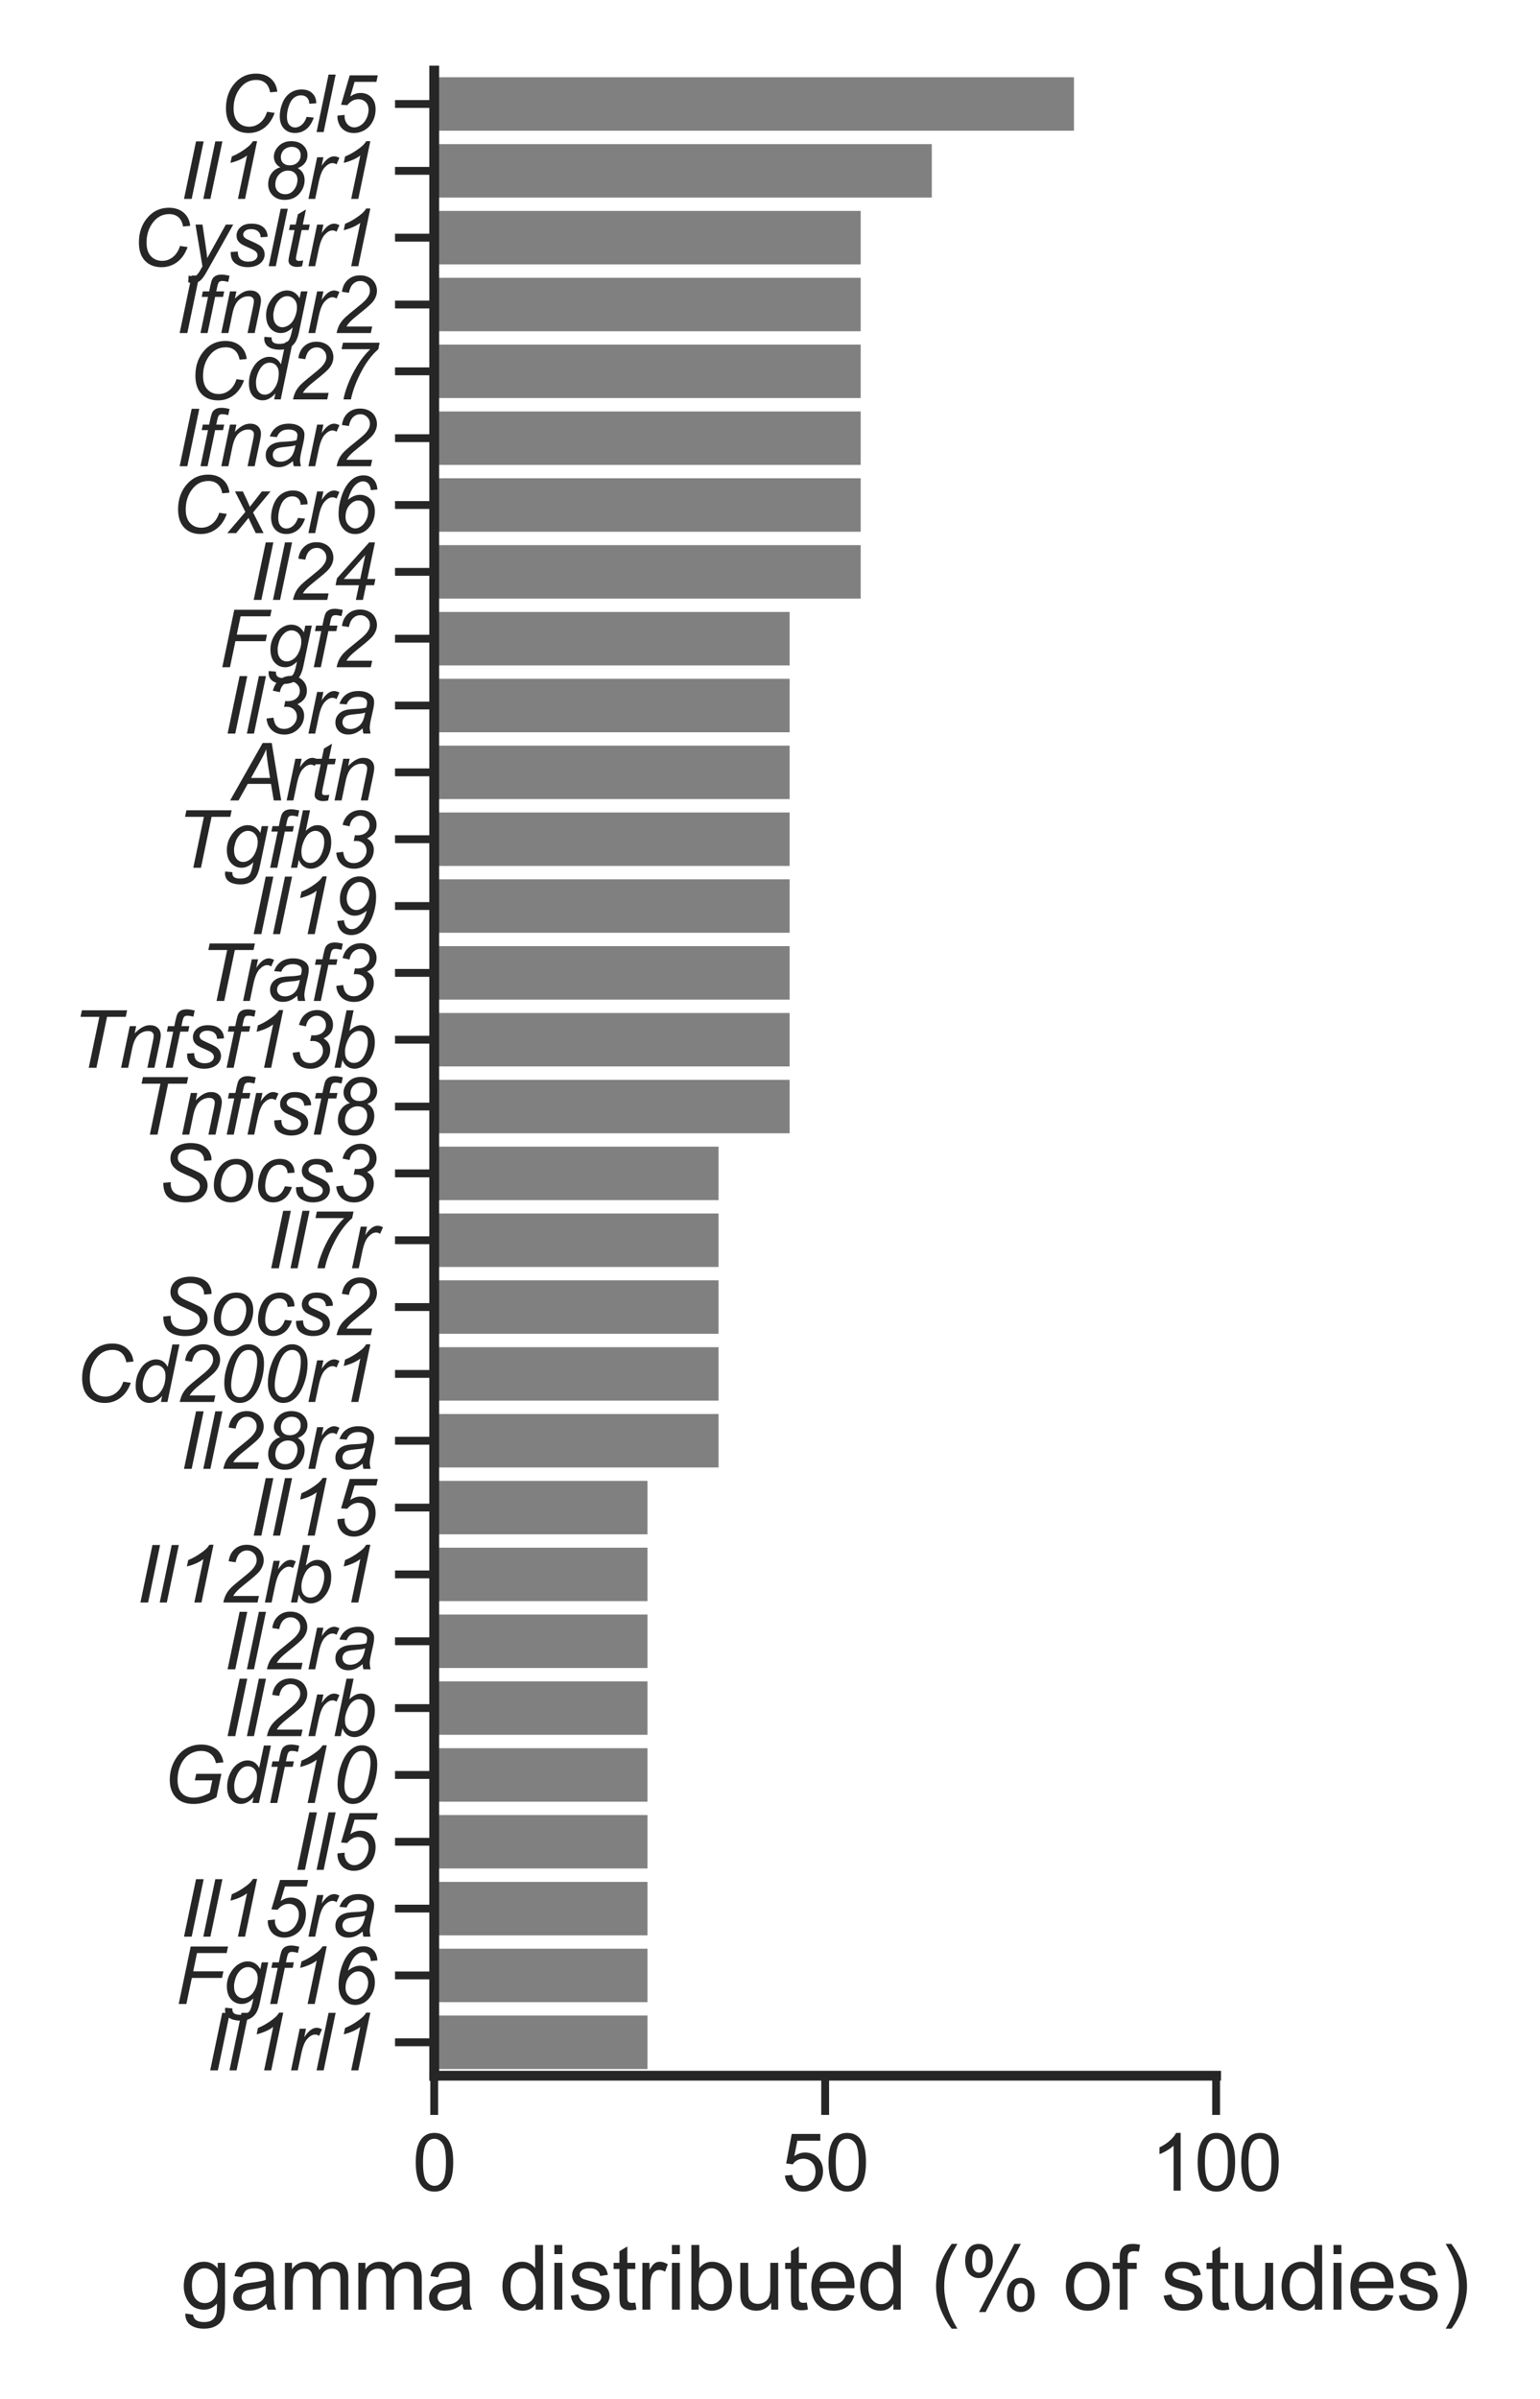 <?xml version="1.0" encoding="utf-8" standalone="no"?>
<!DOCTYPE svg PUBLIC "-//W3C//DTD SVG 1.1//EN"
  "http://www.w3.org/Graphics/SVG/1.1/DTD/svg11.dtd">
<svg xmlns:xlink="http://www.w3.org/1999/xlink" width="157.209pt" height="244.722pt" viewBox="0 0 157.209 244.722" xmlns="http://www.w3.org/2000/svg" version="1.1">
 <defs>
  <style type="text/css">*{stroke-linejoin: round; stroke-linecap: butt}</style>
 </defs>
 <g id="figure_1">
  <g id="patch_1">
   <path d="M 0 244.722 
L 157.209 244.722 
L 157.209 0 
L 0 0 
z
" style="fill: #ffffff"/>
  </g>
  <g id="axes_1">
   <g id="patch_2">
    <path d="M 44.326 211.76 
L 124.146 211.76 
L 124.146 7.2 
L 44.326 7.2 
z
" style="fill: #ffffff"/>
   </g>
   <g id="matplotlib.axis_1">
    <g id="xtick_1">
     <g id="line2d_1">
      <defs>
       <path id="m6f22120918" d="M 0 0 
L 0 4 
" style="stroke: #262626; stroke-width: 0.8"/>
      </defs>
      <g>
       <use xlink:href="#m6f22120918" x="44.326" y="211.76" style="fill: #262626; stroke: #262626; stroke-width: 0.8"/>
      </g>
     </g>
     <g id="text_1">
      <!-- 0 -->
      <g style="fill: #262626" transform="translate(42.102 223.486)scale(0.08 -0.08)">
       <defs>
        <path id="ArialMT-30" d="M 266 2259 
Q 266 3072 433 3567 
Q 600 4063 929 4331 
Q 1259 4600 1759 4600 
Q 2128 4600 2406 4451 
Q 2684 4303 2865 4023 
Q 3047 3744 3150 3342 
Q 3253 2941 3253 2259 
Q 3253 1453 3087 958 
Q 2922 463 2592 192 
Q 2263 -78 1759 -78 
Q 1097 -78 719 397 
Q 266 969 266 2259 
z
M 844 2259 
Q 844 1131 1108 757 
Q 1372 384 1759 384 
Q 2147 384 2411 759 
Q 2675 1134 2675 2259 
Q 2675 3391 2411 3762 
Q 2147 4134 1753 4134 
Q 1366 4134 1134 3806 
Q 844 3388 844 2259 
z
" transform="scale(0.016)"/>
       </defs>
       <use xlink:href="#ArialMT-30"/>
      </g>
     </g>
    </g>
    <g id="xtick_2">
     <g id="line2d_2">
      <g>
       <use xlink:href="#m6f22120918" x="84.236" y="211.76" style="fill: #262626; stroke: #262626; stroke-width: 0.8"/>
      </g>
     </g>
     <g id="text_2">
      <!-- 50 -->
      <g style="fill: #262626" transform="translate(79.787 223.486)scale(0.08 -0.08)">
       <defs>
        <path id="ArialMT-35" d="M 266 1200 
L 856 1250 
Q 922 819 1161 601 
Q 1400 384 1738 384 
Q 2144 384 2425 690 
Q 2706 997 2706 1503 
Q 2706 1984 2436 2262 
Q 2166 2541 1728 2541 
Q 1456 2541 1237 2417 
Q 1019 2294 894 2097 
L 366 2166 
L 809 4519 
L 3088 4519 
L 3088 3981 
L 1259 3981 
L 1013 2750 
Q 1425 3038 1878 3038 
Q 2478 3038 2890 2622 
Q 3303 2206 3303 1553 
Q 3303 931 2941 478 
Q 2500 -78 1738 -78 
Q 1113 -78 717 272 
Q 322 622 266 1200 
z
" transform="scale(0.016)"/>
       </defs>
       <use xlink:href="#ArialMT-35"/>
       <use xlink:href="#ArialMT-30" x="55.615"/>
      </g>
     </g>
    </g>
    <g id="xtick_3">
     <g id="line2d_3">
      <g>
       <use xlink:href="#m6f22120918" x="124.146" y="211.76" style="fill: #262626; stroke: #262626; stroke-width: 0.8"/>
      </g>
     </g>
     <g id="text_3">
      <!-- 100 -->
      <g style="fill: #262626" transform="translate(117.473 223.486)scale(0.08 -0.08)">
       <defs>
        <path id="ArialMT-31" d="M 2384 0 
L 1822 0 
L 1822 3584 
Q 1619 3391 1289 3197 
Q 959 3003 697 2906 
L 697 3450 
Q 1169 3672 1522 3987 
Q 1875 4303 2022 4600 
L 2384 4600 
L 2384 0 
z
" transform="scale(0.016)"/>
       </defs>
       <use xlink:href="#ArialMT-31"/>
       <use xlink:href="#ArialMT-30" x="55.615"/>
       <use xlink:href="#ArialMT-30" x="111.23"/>
      </g>
     </g>
    </g>
    <g id="text_4">
     <!-- gamma distributed (% of studies) -->
     <g style="fill: #262626" transform="translate(18.463 235.628)scale(0.09 -0.09)">
      <defs>
       <path id="ArialMT-67" d="M 319 -275 
L 866 -356 
Q 900 -609 1056 -725 
Q 1266 -881 1628 -881 
Q 2019 -881 2231 -725 
Q 2444 -569 2519 -288 
Q 2563 -116 2559 434 
Q 2191 0 1641 0 
Q 956 0 581 494 
Q 206 988 206 1678 
Q 206 2153 378 2554 
Q 550 2956 876 3175 
Q 1203 3394 1644 3394 
Q 2231 3394 2613 2919 
L 2613 3319 
L 3131 3319 
L 3131 450 
Q 3131 -325 2973 -648 
Q 2816 -972 2473 -1159 
Q 2131 -1347 1631 -1347 
Q 1038 -1347 672 -1080 
Q 306 -813 319 -275 
z
M 784 1719 
Q 784 1066 1043 766 
Q 1303 466 1694 466 
Q 2081 466 2343 764 
Q 2606 1063 2606 1700 
Q 2606 2309 2336 2618 
Q 2066 2928 1684 2928 
Q 1309 2928 1046 2623 
Q 784 2319 784 1719 
z
" transform="scale(0.016)"/>
       <path id="ArialMT-61" d="M 2588 409 
Q 2275 144 1986 34 
Q 1697 -75 1366 -75 
Q 819 -75 525 192 
Q 231 459 231 875 
Q 231 1119 342 1320 
Q 453 1522 633 1644 
Q 813 1766 1038 1828 
Q 1203 1872 1538 1913 
Q 2219 1994 2541 2106 
Q 2544 2222 2544 2253 
Q 2544 2597 2384 2738 
Q 2169 2928 1744 2928 
Q 1347 2928 1158 2789 
Q 969 2650 878 2297 
L 328 2372 
Q 403 2725 575 2942 
Q 747 3159 1072 3276 
Q 1397 3394 1825 3394 
Q 2250 3394 2515 3294 
Q 2781 3194 2906 3042 
Q 3031 2891 3081 2659 
Q 3109 2516 3109 2141 
L 3109 1391 
Q 3109 606 3145 398 
Q 3181 191 3288 0 
L 2700 0 
Q 2613 175 2588 409 
z
M 2541 1666 
Q 2234 1541 1622 1453 
Q 1275 1403 1131 1340 
Q 988 1278 909 1158 
Q 831 1038 831 891 
Q 831 666 1001 516 
Q 1172 366 1500 366 
Q 1825 366 2078 508 
Q 2331 650 2450 897 
Q 2541 1088 2541 1459 
L 2541 1666 
z
" transform="scale(0.016)"/>
       <path id="ArialMT-6d" d="M 422 0 
L 422 3319 
L 925 3319 
L 925 2853 
Q 1081 3097 1340 3245 
Q 1600 3394 1931 3394 
Q 2300 3394 2536 3241 
Q 2772 3088 2869 2813 
Q 3263 3394 3894 3394 
Q 4388 3394 4653 3120 
Q 4919 2847 4919 2278 
L 4919 0 
L 4359 0 
L 4359 2091 
Q 4359 2428 4304 2576 
Q 4250 2725 4106 2815 
Q 3963 2906 3769 2906 
Q 3419 2906 3187 2673 
Q 2956 2441 2956 1928 
L 2956 0 
L 2394 0 
L 2394 2156 
Q 2394 2531 2256 2718 
Q 2119 2906 1806 2906 
Q 1569 2906 1367 2781 
Q 1166 2656 1075 2415 
Q 984 2175 984 1722 
L 984 0 
L 422 0 
z
" transform="scale(0.016)"/>
       <path id="ArialMT-20" transform="scale(0.016)"/>
       <path id="ArialMT-64" d="M 2575 0 
L 2575 419 
Q 2259 -75 1647 -75 
Q 1250 -75 917 144 
Q 584 363 401 755 
Q 219 1147 219 1656 
Q 219 2153 384 2558 
Q 550 2963 881 3178 
Q 1213 3394 1622 3394 
Q 1922 3394 2156 3267 
Q 2391 3141 2538 2938 
L 2538 4581 
L 3097 4581 
L 3097 0 
L 2575 0 
z
M 797 1656 
Q 797 1019 1065 703 
Q 1334 388 1700 388 
Q 2069 388 2326 689 
Q 2584 991 2584 1609 
Q 2584 2291 2321 2609 
Q 2059 2928 1675 2928 
Q 1300 2928 1048 2622 
Q 797 2316 797 1656 
z
" transform="scale(0.016)"/>
       <path id="ArialMT-69" d="M 425 3934 
L 425 4581 
L 988 4581 
L 988 3934 
L 425 3934 
z
M 425 0 
L 425 3319 
L 988 3319 
L 988 0 
L 425 0 
z
" transform="scale(0.016)"/>
       <path id="ArialMT-73" d="M 197 991 
L 753 1078 
Q 800 744 1014 566 
Q 1228 388 1613 388 
Q 2000 388 2187 545 
Q 2375 703 2375 916 
Q 2375 1106 2209 1216 
Q 2094 1291 1634 1406 
Q 1016 1563 777 1677 
Q 538 1791 414 1992 
Q 291 2194 291 2438 
Q 291 2659 392 2848 
Q 494 3038 669 3163 
Q 800 3259 1026 3326 
Q 1253 3394 1513 3394 
Q 1903 3394 2198 3281 
Q 2494 3169 2634 2976 
Q 2775 2784 2828 2463 
L 2278 2388 
Q 2241 2644 2061 2787 
Q 1881 2931 1553 2931 
Q 1166 2931 1000 2803 
Q 834 2675 834 2503 
Q 834 2394 903 2306 
Q 972 2216 1119 2156 
Q 1203 2125 1616 2013 
Q 2213 1853 2448 1751 
Q 2684 1650 2818 1456 
Q 2953 1263 2953 975 
Q 2953 694 2789 445 
Q 2625 197 2315 61 
Q 2006 -75 1616 -75 
Q 969 -75 630 194 
Q 291 463 197 991 
z
" transform="scale(0.016)"/>
       <path id="ArialMT-74" d="M 1650 503 
L 1731 6 
Q 1494 -44 1306 -44 
Q 1000 -44 831 53 
Q 663 150 594 308 
Q 525 466 525 972 
L 525 2881 
L 113 2881 
L 113 3319 
L 525 3319 
L 525 4141 
L 1084 4478 
L 1084 3319 
L 1650 3319 
L 1650 2881 
L 1084 2881 
L 1084 941 
Q 1084 700 1114 631 
Q 1144 563 1211 522 
Q 1278 481 1403 481 
Q 1497 481 1650 503 
z
" transform="scale(0.016)"/>
       <path id="ArialMT-72" d="M 416 0 
L 416 3319 
L 922 3319 
L 922 2816 
Q 1116 3169 1280 3281 
Q 1444 3394 1641 3394 
Q 1925 3394 2219 3213 
L 2025 2691 
Q 1819 2813 1613 2813 
Q 1428 2813 1281 2702 
Q 1134 2591 1072 2394 
Q 978 2094 978 1738 
L 978 0 
L 416 0 
z
" transform="scale(0.016)"/>
       <path id="ArialMT-62" d="M 941 0 
L 419 0 
L 419 4581 
L 981 4581 
L 981 2947 
Q 1338 3394 1891 3394 
Q 2197 3394 2470 3270 
Q 2744 3147 2920 2923 
Q 3097 2700 3197 2384 
Q 3297 2069 3297 1709 
Q 3297 856 2875 390 
Q 2453 -75 1863 -75 
Q 1275 -75 941 416 
L 941 0 
z
M 934 1684 
Q 934 1088 1097 822 
Q 1363 388 1816 388 
Q 2184 388 2453 708 
Q 2722 1028 2722 1663 
Q 2722 2313 2464 2622 
Q 2206 2931 1841 2931 
Q 1472 2931 1203 2611 
Q 934 2291 934 1684 
z
" transform="scale(0.016)"/>
       <path id="ArialMT-75" d="M 2597 0 
L 2597 488 
Q 2209 -75 1544 -75 
Q 1250 -75 995 37 
Q 741 150 617 320 
Q 494 491 444 738 
Q 409 903 409 1263 
L 409 3319 
L 972 3319 
L 972 1478 
Q 972 1038 1006 884 
Q 1059 663 1231 536 
Q 1403 409 1656 409 
Q 1909 409 2131 539 
Q 2353 669 2445 892 
Q 2538 1116 2538 1541 
L 2538 3319 
L 3100 3319 
L 3100 0 
L 2597 0 
z
" transform="scale(0.016)"/>
       <path id="ArialMT-65" d="M 2694 1069 
L 3275 997 
Q 3138 488 2766 206 
Q 2394 -75 1816 -75 
Q 1088 -75 661 373 
Q 234 822 234 1631 
Q 234 2469 665 2931 
Q 1097 3394 1784 3394 
Q 2450 3394 2872 2941 
Q 3294 2488 3294 1666 
Q 3294 1616 3291 1516 
L 816 1516 
Q 847 969 1125 678 
Q 1403 388 1819 388 
Q 2128 388 2347 550 
Q 2566 713 2694 1069 
z
M 847 1978 
L 2700 1978 
Q 2663 2397 2488 2606 
Q 2219 2931 1791 2931 
Q 1403 2931 1139 2672 
Q 875 2413 847 1978 
z
" transform="scale(0.016)"/>
       <path id="ArialMT-28" d="M 1497 -1347 
Q 1031 -759 709 28 
Q 388 816 388 1659 
Q 388 2403 628 3084 
Q 909 3875 1497 4659 
L 1900 4659 
Q 1522 4009 1400 3731 
Q 1209 3300 1100 2831 
Q 966 2247 966 1656 
Q 966 153 1900 -1347 
L 1497 -1347 
z
" transform="scale(0.016)"/>
       <path id="ArialMT-25" d="M 372 3481 
Q 372 3972 619 4315 
Q 866 4659 1334 4659 
Q 1766 4659 2048 4351 
Q 2331 4044 2331 3447 
Q 2331 2866 2045 2552 
Q 1759 2238 1341 2238 
Q 925 2238 648 2547 
Q 372 2856 372 3481 
z
M 1350 4272 
Q 1141 4272 1002 4090 
Q 863 3909 863 3425 
Q 863 2984 1003 2804 
Q 1144 2625 1350 2625 
Q 1563 2625 1702 2806 
Q 1841 2988 1841 3469 
Q 1841 3913 1700 4092 
Q 1559 4272 1350 4272 
z
M 1353 -169 
L 3859 4659 
L 4316 4659 
L 1819 -169 
L 1353 -169 
z
M 3334 1075 
Q 3334 1569 3581 1911 
Q 3828 2253 4300 2253 
Q 4731 2253 5014 1945 
Q 5297 1638 5297 1041 
Q 5297 459 5011 145 
Q 4725 -169 4303 -169 
Q 3888 -169 3611 142 
Q 3334 453 3334 1075 
z
M 4316 1866 
Q 4103 1866 3964 1684 
Q 3825 1503 3825 1019 
Q 3825 581 3965 400 
Q 4106 219 4313 219 
Q 4528 219 4667 400 
Q 4806 581 4806 1063 
Q 4806 1506 4665 1686 
Q 4525 1866 4316 1866 
z
" transform="scale(0.016)"/>
       <path id="ArialMT-6f" d="M 213 1659 
Q 213 2581 725 3025 
Q 1153 3394 1769 3394 
Q 2453 3394 2887 2945 
Q 3322 2497 3322 1706 
Q 3322 1066 3130 698 
Q 2938 331 2570 128 
Q 2203 -75 1769 -75 
Q 1072 -75 642 372 
Q 213 819 213 1659 
z
M 791 1659 
Q 791 1022 1069 705 
Q 1347 388 1769 388 
Q 2188 388 2466 706 
Q 2744 1025 2744 1678 
Q 2744 2294 2464 2611 
Q 2184 2928 1769 2928 
Q 1347 2928 1069 2612 
Q 791 2297 791 1659 
z
" transform="scale(0.016)"/>
       <path id="ArialMT-66" d="M 556 0 
L 556 2881 
L 59 2881 
L 59 3319 
L 556 3319 
L 556 3672 
Q 556 4006 616 4169 
Q 697 4388 901 4523 
Q 1106 4659 1475 4659 
Q 1713 4659 2000 4603 
L 1916 4113 
Q 1741 4144 1584 4144 
Q 1328 4144 1222 4034 
Q 1116 3925 1116 3625 
L 1116 3319 
L 1763 3319 
L 1763 2881 
L 1116 2881 
L 1116 0 
L 556 0 
z
" transform="scale(0.016)"/>
       <path id="ArialMT-29" d="M 791 -1347 
L 388 -1347 
Q 1322 153 1322 1656 
Q 1322 2244 1188 2822 
Q 1081 3291 891 3722 
Q 769 4003 388 4659 
L 791 4659 
Q 1378 3875 1659 3084 
Q 1900 2403 1900 1659 
Q 1900 816 1576 28 
Q 1253 -759 791 -1347 
z
" transform="scale(0.016)"/>
      </defs>
      <use xlink:href="#ArialMT-67"/>
      <use xlink:href="#ArialMT-61" x="55.615"/>
      <use xlink:href="#ArialMT-6d" x="111.23"/>
      <use xlink:href="#ArialMT-6d" x="194.531"/>
      <use xlink:href="#ArialMT-61" x="277.832"/>
      <use xlink:href="#ArialMT-20" x="333.447"/>
      <use xlink:href="#ArialMT-64" x="361.23"/>
      <use xlink:href="#ArialMT-69" x="416.846"/>
      <use xlink:href="#ArialMT-73" x="439.062"/>
      <use xlink:href="#ArialMT-74" x="489.062"/>
      <use xlink:href="#ArialMT-72" x="516.846"/>
      <use xlink:href="#ArialMT-69" x="550.146"/>
      <use xlink:href="#ArialMT-62" x="572.363"/>
      <use xlink:href="#ArialMT-75" x="627.979"/>
      <use xlink:href="#ArialMT-74" x="683.594"/>
      <use xlink:href="#ArialMT-65" x="711.377"/>
      <use xlink:href="#ArialMT-64" x="766.992"/>
      <use xlink:href="#ArialMT-20" x="822.607"/>
      <use xlink:href="#ArialMT-28" x="850.391"/>
      <use xlink:href="#ArialMT-25" x="883.691"/>
      <use xlink:href="#ArialMT-20" x="972.607"/>
      <use xlink:href="#ArialMT-6f" x="1000.391"/>
      <use xlink:href="#ArialMT-66" x="1056.006"/>
      <use xlink:href="#ArialMT-20" x="1083.789"/>
      <use xlink:href="#ArialMT-73" x="1111.572"/>
      <use xlink:href="#ArialMT-74" x="1161.572"/>
      <use xlink:href="#ArialMT-75" x="1189.355"/>
      <use xlink:href="#ArialMT-64" x="1244.971"/>
      <use xlink:href="#ArialMT-69" x="1300.586"/>
      <use xlink:href="#ArialMT-65" x="1322.803"/>
      <use xlink:href="#ArialMT-73" x="1378.418"/>
      <use xlink:href="#ArialMT-29" x="1428.418"/>
     </g>
    </g>
   </g>
   <g id="matplotlib.axis_2">
    <g id="ytick_1">
     <g id="line2d_4">
      <defs>
       <path id="m986a5e93ed" d="M 0 0 
L -4 0 
" style="stroke: #262626; stroke-width: 0.8"/>
      </defs>
      <g>
       <use xlink:href="#m986a5e93ed" x="44.326" y="10.609" style="fill: #262626; stroke: #262626; stroke-width: 0.8"/>
      </g>
     </g>
     <g id="text_5">
      <!-- Ccl5 -->
      <g style="fill: #262626" transform="translate(22.323 13.472)scale(0.08 -0.08)">
       <defs>
        <path id="Arial-ItalicMT-43" d="M 3859 1613 
L 4466 1528 
Q 4178 734 3628 328 
Q 3078 -78 2394 -78 
Q 1559 -78 1070 431 
Q 581 941 581 1891 
Q 581 3128 1325 3938 
Q 1988 4659 2972 4659 
Q 3700 4659 4151 4268 
Q 4603 3878 4675 3219 
L 4103 3166 
Q 4013 3663 3730 3908 
Q 3447 4153 3000 4153 
Q 2159 4153 1641 3406 
Q 1191 2763 1191 1878 
Q 1191 1172 1537 800 
Q 1884 428 2441 428 
Q 2916 428 3300 737 
Q 3684 1047 3859 1613 
z
" transform="scale(0.016)"/>
        <path id="Arial-ItalicMT-63" d="M 2503 1209 
L 3069 1150 
Q 2856 528 2464 226 
Q 2072 -75 1572 -75 
Q 1031 -75 695 275 
Q 359 625 359 1253 
Q 359 1797 575 2322 
Q 791 2847 1192 3120 
Q 1594 3394 2109 3394 
Q 2644 3394 2956 3092 
Q 3269 2791 3269 2294 
L 2713 2256 
Q 2709 2572 2529 2750 
Q 2350 2928 2056 2928 
Q 1716 2928 1466 2712 
Q 1216 2497 1073 2058 
Q 931 1619 931 1213 
Q 931 788 1118 575 
Q 1306 363 1581 363 
Q 1856 363 2107 572 
Q 2359 781 2503 1209 
z
" transform="scale(0.016)"/>
        <path id="Arial-ItalicMT-6c" d="M 169 0 
L 1125 4581 
L 1691 4581 
L 734 0 
L 169 0 
z
" transform="scale(0.016)"/>
        <path id="Arial-ItalicMT-35" d="M 447 1309 
L 1022 1366 
Q 1016 1244 1016 1219 
Q 1016 1013 1120 803 
Q 1225 594 1404 483 
Q 1584 372 1784 372 
Q 2047 372 2319 553 
Q 2591 734 2759 1081 
Q 2928 1428 2928 1769 
Q 2928 2153 2701 2384 
Q 2475 2616 2106 2616 
Q 1859 2616 1639 2497 
Q 1419 2378 1228 2141 
L 734 2175 
L 1425 4519 
L 3663 4519 
L 3553 4000 
L 1813 4000 
L 1469 2834 
Q 1663 2975 1867 3045 
Q 2072 3116 2288 3116 
Q 2813 3116 3150 2769 
Q 3488 2422 3488 1819 
Q 3488 1291 3256 845 
Q 3025 400 2620 161 
Q 2216 -78 1747 -78 
Q 1353 -78 1050 100 
Q 747 278 595 590 
Q 444 903 444 1216 
Q 444 1247 447 1309 
z
" transform="scale(0.016)"/>
       </defs>
       <use xlink:href="#Arial-ItalicMT-43"/>
       <use xlink:href="#Arial-ItalicMT-63" x="72.217"/>
       <use xlink:href="#Arial-ItalicMT-6c" x="122.217"/>
       <use xlink:href="#Arial-ItalicMT-35" x="144.434"/>
      </g>
     </g>
    </g>
    <g id="ytick_2">
     <g id="line2d_5">
      <g>
       <use xlink:href="#m986a5e93ed" x="44.326" y="17.428" style="fill: #262626; stroke: #262626; stroke-width: 0.8"/>
      </g>
     </g>
     <g id="text_6">
      <!-- Il18r1 -->
      <g style="fill: #262626" transform="translate(18.316 20.291)scale(0.08 -0.08)">
       <defs>
        <path id="Arial-ItalicMT-49" d="M 366 0 
L 1325 4581 
L 1934 4581 
L 978 0 
L 366 0 
z
" transform="scale(0.016)"/>
        <path id="Arial-ItalicMT-31" d="M 1541 0 
L 2266 3459 
Q 1797 3091 947 2869 
L 1053 3381 
Q 1475 3550 1886 3822 
Q 2297 4094 2503 4297 
Q 2628 4422 2741 4600 
L 3069 4600 
L 2109 0 
L 1541 0 
z
" transform="scale(0.016)"/>
        <path id="Arial-ItalicMT-38" d="M 1444 2519 
Q 1188 2659 1059 2879 
Q 931 3100 931 3353 
Q 931 3769 1231 4122 
Q 1631 4600 2316 4600 
Q 2919 4600 3266 4276 
Q 3613 3953 3613 3484 
Q 3613 3150 3425 2881 
Q 3238 2613 2838 2453 
Q 3113 2281 3231 2088 
Q 3384 1834 3384 1497 
Q 3384 881 2948 400 
Q 2513 -81 1788 -81 
Q 1209 -81 843 275 
Q 478 631 478 1166 
Q 478 1669 737 2030 
Q 997 2391 1444 2519 
z
M 1488 3328 
Q 1488 3034 1677 2854 
Q 1866 2675 2197 2675 
Q 2584 2675 2826 2911 
Q 3069 3147 3069 3491 
Q 3069 3781 2880 3964 
Q 2691 4147 2359 4147 
Q 2109 4147 1900 4031 
Q 1691 3916 1589 3717 
Q 1488 3519 1488 3328 
z
M 1047 1119 
Q 1047 928 1139 753 
Q 1231 578 1418 475 
Q 1606 372 1847 372 
Q 2306 372 2591 803 
Q 2816 1141 2816 1531 
Q 2816 1850 2608 2053 
Q 2400 2256 2063 2256 
Q 1638 2256 1342 1940 
Q 1047 1625 1047 1119 
z
" transform="scale(0.016)"/>
        <path id="Arial-ItalicMT-72" d="M 213 0 
L 906 3319 
L 1406 3319 
L 1266 2641 
Q 1522 3025 1767 3209 
Q 2013 3394 2269 3394 
Q 2438 3394 2684 3272 
L 2453 2747 
Q 2306 2853 2131 2853 
Q 1834 2853 1521 2522 
Q 1209 2191 1031 1331 
L 750 0 
L 213 0 
z
" transform="scale(0.016)"/>
       </defs>
       <use xlink:href="#Arial-ItalicMT-49"/>
       <use xlink:href="#Arial-ItalicMT-6c" x="27.783"/>
       <use xlink:href="#Arial-ItalicMT-31" x="50"/>
       <use xlink:href="#Arial-ItalicMT-38" x="105.615"/>
       <use xlink:href="#Arial-ItalicMT-72" x="161.23"/>
       <use xlink:href="#Arial-ItalicMT-31" x="194.531"/>
      </g>
     </g>
    </g>
    <g id="ytick_3">
     <g id="line2d_6">
      <g>
       <use xlink:href="#m986a5e93ed" x="44.326" y="24.247" style="fill: #262626; stroke: #262626; stroke-width: 0.8"/>
      </g>
     </g>
     <g id="text_7">
      <!-- Cysltr1 -->
      <g style="fill: #262626" transform="translate(13.436 27.159)scale(0.08 -0.08)">
       <defs>
        <path id="Arial-ItalicMT-79" d="M 0 -1281 
L 34 -750 
Q 209 -800 375 -800 
Q 547 -800 653 -722 
Q 791 -619 953 -334 
L 1134 -9 
L 581 3319 
L 1138 3319 
L 1388 1641 
Q 1463 1144 1516 647 
L 3000 3319 
L 3591 3319 
L 1475 -441 
Q 1169 -991 931 -1169 
Q 694 -1347 384 -1347 
Q 188 -1347 0 -1281 
z
" transform="scale(0.016)"/>
        <path id="Arial-ItalicMT-73" d="M 266 1134 
L 831 1169 
Q 831 925 906 753 
Q 981 581 1182 472 
Q 1384 363 1653 363 
Q 2028 363 2215 513 
Q 2403 663 2403 866 
Q 2403 1013 2291 1144 
Q 2175 1275 1726 1467 
Q 1278 1659 1153 1738 
Q 944 1866 837 2039 
Q 731 2213 731 2438 
Q 731 2831 1043 3112 
Q 1356 3394 1919 3394 
Q 2544 3394 2870 3105 
Q 3197 2816 3209 2344 
L 2656 2306 
Q 2644 2606 2444 2781 
Q 2244 2956 1878 2956 
Q 1584 2956 1421 2822 
Q 1259 2688 1259 2531 
Q 1259 2375 1400 2256 
Q 1494 2175 1884 2006 
Q 2534 1725 2703 1563 
Q 2972 1303 2972 931 
Q 2972 684 2820 446 
Q 2669 209 2358 67 
Q 2047 -75 1625 -75 
Q 1050 -75 647 209 
Q 244 494 266 1134 
z
" transform="scale(0.016)"/>
        <path id="Arial-ItalicMT-74" d="M 1534 459 
L 1441 -3 
Q 1238 -56 1047 -56 
Q 709 -56 509 109 
Q 359 234 359 450 
Q 359 559 441 953 
L 844 2881 
L 397 2881 
L 488 3319 
L 934 3319 
L 1106 4134 
L 1753 4525 
L 1500 3319 
L 2056 3319 
L 1963 2881 
L 1409 2881 
L 1025 1047 
Q 953 697 953 628 
Q 953 528 1011 475 
Q 1069 422 1200 422 
Q 1388 422 1534 459 
z
" transform="scale(0.016)"/>
       </defs>
       <use xlink:href="#Arial-ItalicMT-43"/>
       <use xlink:href="#Arial-ItalicMT-79" x="72.217"/>
       <use xlink:href="#Arial-ItalicMT-73" x="122.217"/>
       <use xlink:href="#Arial-ItalicMT-6c" x="172.217"/>
       <use xlink:href="#Arial-ItalicMT-74" x="194.434"/>
       <use xlink:href="#Arial-ItalicMT-72" x="222.217"/>
       <use xlink:href="#Arial-ItalicMT-31" x="255.518"/>
      </g>
     </g>
    </g>
    <g id="ytick_4">
     <g id="line2d_7">
      <g>
       <use xlink:href="#m986a5e93ed" x="44.326" y="31.065" style="fill: #262626; stroke: #262626; stroke-width: 0.8"/>
      </g>
     </g>
     <g id="text_8">
      <!-- Ifngr2 -->
      <g style="fill: #262626" transform="translate(17.871 33.977)scale(0.08 -0.08)">
       <defs>
        <path id="Arial-ItalicMT-66" d="M 291 0 
L 894 2881 
L 388 2881 
L 478 3319 
L 984 3319 
L 1081 3791 
Q 1156 4144 1236 4300 
Q 1316 4456 1495 4557 
Q 1675 4659 1984 4659 
Q 2200 4659 2609 4569 
L 2506 4075 
Q 2219 4150 2025 4150 
Q 1859 4150 1773 4067 
Q 1688 3984 1625 3675 
L 1550 3319 
L 2181 3319 
L 2091 2881 
L 1459 2881 
L 856 0 
L 291 0 
z
" transform="scale(0.016)"/>
        <path id="Arial-ItalicMT-6e" d="M 213 0 
L 906 3319 
L 1419 3319 
L 1297 2741 
Q 1631 3081 1922 3237 
Q 2213 3394 2516 3394 
Q 2919 3394 3148 3175 
Q 3378 2956 3378 2591 
Q 3378 2406 3297 2009 
L 2875 0 
L 2309 0 
L 2750 2103 
Q 2816 2409 2816 2556 
Q 2816 2722 2702 2825 
Q 2588 2928 2372 2928 
Q 1938 2928 1598 2615 
Q 1259 2303 1100 1544 
L 778 0 
L 213 0 
z
" transform="scale(0.016)"/>
        <path id="Arial-ItalicMT-67" d="M 181 -300 
L 753 -353 
Q 747 -547 800 -644 
Q 853 -741 969 -794 
Q 1122 -863 1366 -863 
Q 1878 -863 2103 -597 
Q 2250 -419 2375 178 
L 2431 447 
Q 1991 0 1494 0 
Q 991 0 652 370 
Q 313 741 313 1419 
Q 313 1978 580 2447 
Q 847 2916 1215 3155 
Q 1584 3394 1975 3394 
Q 2628 3394 2981 2775 
L 3094 3319 
L 3613 3319 
L 2944 116 
Q 2834 -413 2656 -708 
Q 2478 -1003 2161 -1165 
Q 1844 -1328 1428 -1328 
Q 1028 -1328 739 -1225 
Q 450 -1122 308 -923 
Q 166 -725 166 -469 
Q 166 -391 181 -300 
z
M 888 1469 
Q 888 1128 953 956 
Q 1047 716 1220 589 
Q 1394 463 1606 463 
Q 1884 463 2159 658 
Q 2434 853 2604 1262 
Q 2775 1672 2775 2044 
Q 2775 2453 2548 2695 
Q 2322 2938 1988 2938 
Q 1781 2938 1587 2827 
Q 1394 2716 1226 2489 
Q 1059 2263 973 1947 
Q 888 1631 888 1469 
z
" transform="scale(0.016)"/>
        <path id="Arial-ItalicMT-32" d="M 375 0 
Q 463 409 617 686 
Q 772 963 1028 1211 
Q 1284 1459 2016 2044 
Q 2459 2397 2622 2566 
Q 2856 2809 2963 3044 
Q 3034 3203 3034 3391 
Q 3034 3706 2811 3926 
Q 2588 4147 2263 4147 
Q 1941 4147 1700 3923 
Q 1459 3700 1356 3206 
L 803 3288 
Q 884 3897 1276 4248 
Q 1669 4600 2253 4600 
Q 2644 4600 2961 4437 
Q 3278 4275 3437 3981 
Q 3597 3688 3597 3375 
Q 3597 2919 3272 2497 
Q 3072 2234 2097 1463 
Q 1678 1131 1473 918 
Q 1269 706 1166 519 
L 3216 519 
L 3106 0 
L 375 0 
z
" transform="scale(0.016)"/>
       </defs>
       <use xlink:href="#Arial-ItalicMT-49"/>
       <use xlink:href="#Arial-ItalicMT-66" x="27.783"/>
       <use xlink:href="#Arial-ItalicMT-6e" x="55.566"/>
       <use xlink:href="#Arial-ItalicMT-67" x="111.182"/>
       <use xlink:href="#Arial-ItalicMT-72" x="166.797"/>
       <use xlink:href="#Arial-ItalicMT-32" x="200.098"/>
      </g>
     </g>
    </g>
    <g id="ytick_5">
     <g id="line2d_8">
      <g>
       <use xlink:href="#m986a5e93ed" x="44.326" y="37.884" style="fill: #262626; stroke: #262626; stroke-width: 0.8"/>
      </g>
     </g>
     <g id="text_9">
      <!-- Cd27 -->
      <g style="fill: #262626" transform="translate(19.203 40.747)scale(0.08 -0.08)">
       <defs>
        <path id="Arial-ItalicMT-64" d="M 2450 481 
Q 1966 -75 1438 -75 
Q 966 -75 652 273 
Q 338 622 338 1284 
Q 338 1891 586 2392 
Q 834 2894 1207 3144 
Q 1581 3394 1956 3394 
Q 2575 3394 2891 2797 
L 3266 4581 
L 3828 4581 
L 2872 0 
L 2350 0 
L 2450 481 
z
M 900 1391 
Q 900 1044 969 844 
Q 1038 644 1203 511 
Q 1369 378 1600 378 
Q 1984 378 2297 778 
Q 2716 1309 2716 2091 
Q 2716 2484 2509 2706 
Q 2303 2928 1991 2928 
Q 1788 2928 1620 2837 
Q 1453 2747 1289 2530 
Q 1125 2313 1012 1978 
Q 900 1644 900 1391 
z
" transform="scale(0.016)"/>
        <path id="Arial-ItalicMT-37" d="M 928 0 
Q 1003 463 1247 1113 
Q 1538 1897 2009 2670 
Q 2481 3444 3059 4000 
L 775 4000 
L 884 4519 
L 3809 4519 
L 3703 4000 
Q 2959 3347 2403 2316 
Q 1756 1125 1519 0 
L 928 0 
z
" transform="scale(0.016)"/>
       </defs>
       <use xlink:href="#Arial-ItalicMT-43"/>
       <use xlink:href="#Arial-ItalicMT-64" x="72.217"/>
       <use xlink:href="#Arial-ItalicMT-32" x="127.832"/>
       <use xlink:href="#Arial-ItalicMT-37" x="183.447"/>
      </g>
     </g>
    </g>
    <g id="ytick_6">
     <g id="line2d_9">
      <g>
       <use xlink:href="#m986a5e93ed" x="44.326" y="44.703" style="fill: #262626; stroke: #262626; stroke-width: 0.8"/>
      </g>
     </g>
     <g id="text_10">
      <!-- Ifnar2 -->
      <g style="fill: #262626" transform="translate(17.871 47.566)scale(0.08 -0.08)">
       <defs>
        <path id="Arial-ItalicMT-61" d="M 2450 413 
Q 2156 159 1884 42 
Q 1613 -75 1303 -75 
Q 844 -75 562 195 
Q 281 466 281 888 
Q 281 1166 407 1380 
Q 534 1594 743 1723 
Q 953 1853 1256 1909 
Q 1447 1947 1980 1969 
Q 2513 1991 2744 2081 
Q 2809 2313 2809 2466 
Q 2809 2663 2666 2775 
Q 2469 2931 2091 2931 
Q 1734 2931 1507 2773 
Q 1281 2616 1178 2325 
L 606 2375 
Q 781 2869 1161 3131 
Q 1541 3394 2119 3394 
Q 2734 3394 3094 3100 
Q 3369 2881 3369 2531 
Q 3369 2266 3291 1916 
L 3106 1091 
Q 3019 697 3019 450 
Q 3019 294 3088 0 
L 2516 0 
Q 2469 163 2450 413 
z
M 2659 1681 
Q 2541 1634 2405 1609 
Q 2269 1584 1950 1556 
Q 1456 1513 1253 1445 
Q 1050 1378 947 1231 
Q 844 1084 844 906 
Q 844 669 1008 516 
Q 1172 363 1475 363 
Q 1756 363 2015 511 
Q 2275 659 2425 925 
Q 2575 1191 2659 1681 
z
" transform="scale(0.016)"/>
       </defs>
       <use xlink:href="#Arial-ItalicMT-49"/>
       <use xlink:href="#Arial-ItalicMT-66" x="27.783"/>
       <use xlink:href="#Arial-ItalicMT-6e" x="55.566"/>
       <use xlink:href="#Arial-ItalicMT-61" x="111.182"/>
       <use xlink:href="#Arial-ItalicMT-72" x="166.797"/>
       <use xlink:href="#Arial-ItalicMT-32" x="200.098"/>
      </g>
     </g>
    </g>
    <g id="ytick_7">
     <g id="line2d_10">
      <g>
       <use xlink:href="#m986a5e93ed" x="44.326" y="51.521" style="fill: #262626; stroke: #262626; stroke-width: 0.8"/>
      </g>
     </g>
     <g id="text_11">
      <!-- Cxcr6 -->
      <g style="fill: #262626" transform="translate(17.436 54.384)scale(0.08 -0.08)">
       <defs>
        <path id="Arial-ItalicMT-78" d="M -9 0 
L 1434 1684 
L 606 3319 
L 1231 3319 
L 1513 2728 
Q 1669 2397 1794 2094 
L 2750 3319 
L 3441 3319 
L 2047 1641 
L 2884 0 
L 2259 0 
L 1928 675 
Q 1822 891 1688 1209 
L 700 0 
L -9 0 
z
" transform="scale(0.016)"/>
        <path id="Arial-ItalicMT-36" d="M 1288 2656 
Q 1525 2853 1761 2951 
Q 1997 3050 2228 3050 
Q 2750 3050 3090 2694 
Q 3431 2338 3431 1734 
Q 3431 956 2925 400 
Q 2488 -78 1863 -78 
Q 1294 -78 914 339 
Q 534 756 534 1528 
Q 534 2219 778 2956 
Q 966 3522 1242 3889 
Q 1519 4256 1830 4428 
Q 2141 4600 2531 4600 
Q 3000 4600 3297 4308 
Q 3594 4016 3634 3472 
L 3109 3422 
Q 3066 3794 2898 3959 
Q 2731 4125 2491 4125 
Q 2238 4125 1981 3928 
Q 1725 3731 1540 3345 
Q 1356 2959 1288 2656 
z
M 1091 1288 
Q 1091 900 1331 636 
Q 1572 372 1875 372 
Q 2088 372 2325 533 
Q 2563 694 2728 1022 
Q 2894 1350 2894 1675 
Q 2894 2094 2664 2345 
Q 2434 2597 2109 2597 
Q 1734 2597 1412 2230 
Q 1091 1863 1091 1288 
z
" transform="scale(0.016)"/>
       </defs>
       <use xlink:href="#Arial-ItalicMT-43"/>
       <use xlink:href="#Arial-ItalicMT-78" x="72.217"/>
       <use xlink:href="#Arial-ItalicMT-63" x="122.217"/>
       <use xlink:href="#Arial-ItalicMT-72" x="172.217"/>
       <use xlink:href="#Arial-ItalicMT-36" x="205.518"/>
      </g>
     </g>
    </g>
    <g id="ytick_8">
     <g id="line2d_11">
      <g>
       <use xlink:href="#m986a5e93ed" x="44.326" y="58.34" style="fill: #262626; stroke: #262626; stroke-width: 0.8"/>
      </g>
     </g>
     <g id="text_12">
      <!-- Il24 -->
      <g style="fill: #262626" transform="translate(25.429 61.203)scale(0.08 -0.08)">
       <defs>
        <path id="Arial-ItalicMT-34" d="M 1913 0 
L 2159 1169 
L 291 1169 
L 409 1728 
L 2975 4581 
L 3438 4581 
L 2828 1669 
L 3472 1669 
L 3369 1169 
L 2725 1169 
L 2478 0 
L 1913 0 
z
M 2263 1669 
L 2663 3581 
L 956 1669 
L 2263 1669 
z
" transform="scale(0.016)"/>
       </defs>
       <use xlink:href="#Arial-ItalicMT-49"/>
       <use xlink:href="#Arial-ItalicMT-6c" x="27.783"/>
       <use xlink:href="#Arial-ItalicMT-32" x="50"/>
       <use xlink:href="#Arial-ItalicMT-34" x="105.615"/>
      </g>
     </g>
    </g>
    <g id="ytick_9">
     <g id="line2d_12">
      <g>
       <use xlink:href="#m986a5e93ed" x="44.326" y="65.159" style="fill: #262626; stroke: #262626; stroke-width: 0.8"/>
      </g>
     </g>
     <g id="text_13">
      <!-- Fgf2 -->
      <g style="fill: #262626" transform="translate(22.32 68.071)scale(0.08 -0.08)">
       <defs>
        <path id="Arial-ItalicMT-46" d="M 291 0 
L 1247 4581 
L 4225 4581 
L 4116 4059 
L 1750 4059 
L 1447 2600 
L 3856 2600 
L 3747 2078 
L 1338 2078 
L 903 0 
L 291 0 
z
" transform="scale(0.016)"/>
       </defs>
       <use xlink:href="#Arial-ItalicMT-46"/>
       <use xlink:href="#Arial-ItalicMT-67" x="61.084"/>
       <use xlink:href="#Arial-ItalicMT-66" x="116.699"/>
       <use xlink:href="#Arial-ItalicMT-32" x="144.482"/>
      </g>
     </g>
    </g>
    <g id="ytick_10">
     <g id="line2d_13">
      <g>
       <use xlink:href="#m986a5e93ed" x="44.326" y="71.977" style="fill: #262626; stroke: #262626; stroke-width: 0.8"/>
      </g>
     </g>
     <g id="text_14">
      <!-- Il3ra -->
      <g style="fill: #262626" transform="translate(22.765 74.84)scale(0.08 -0.08)">
       <defs>
        <path id="Arial-ItalicMT-33" d="M 350 1200 
L 900 1269 
Q 963 788 1177 580 
Q 1391 372 1738 372 
Q 2156 372 2461 672 
Q 2766 972 2766 1359 
Q 2766 1697 2537 1917 
Q 2309 2138 1925 2138 
Q 1881 2138 1744 2125 
L 1841 2597 
Q 1922 2584 1997 2584 
Q 2481 2584 2742 2820 
Q 3003 3056 3003 3400 
Q 3003 3716 2789 3931 
Q 2575 4147 2266 4147 
Q 1963 4147 1720 3926 
Q 1478 3706 1409 3303 
L 853 3416 
Q 991 3981 1381 4290 
Q 1772 4600 2306 4600 
Q 2869 4600 3217 4259 
Q 3566 3919 3566 3422 
Q 3566 3059 3377 2789 
Q 3188 2519 2809 2341 
Q 3078 2181 3211 1956 
Q 3344 1731 3344 1441 
Q 3344 825 2883 373 
Q 2422 -78 1781 -78 
Q 1159 -78 776 270 
Q 394 619 350 1200 
z
" transform="scale(0.016)"/>
       </defs>
       <use xlink:href="#Arial-ItalicMT-49"/>
       <use xlink:href="#Arial-ItalicMT-6c" x="27.783"/>
       <use xlink:href="#Arial-ItalicMT-33" x="50"/>
       <use xlink:href="#Arial-ItalicMT-72" x="105.615"/>
       <use xlink:href="#Arial-ItalicMT-61" x="138.916"/>
      </g>
     </g>
    </g>
    <g id="ytick_11">
     <g id="line2d_14">
      <g>
       <use xlink:href="#m986a5e93ed" x="44.326" y="78.796" style="fill: #262626; stroke: #262626; stroke-width: 0.8"/>
      </g>
     </g>
     <g id="text_15">
      <!-- Artn -->
      <g style="fill: #262626" transform="translate(23.655 81.659)scale(0.08 -0.08)">
       <defs>
        <path id="Arial-ItalicMT-41" d="M -128 0 
L 2469 4581 
L 3191 4581 
L 3947 0 
L 3353 0 
L 3131 1319 
L 1278 1319 
L 544 0 
L -128 0 
z
M 1541 1791 
L 3056 1791 
L 2878 2941 
Q 2775 3625 2750 4081 
Q 2594 3688 2294 3147 
L 1541 1791 
z
" transform="scale(0.016)"/>
       </defs>
       <use xlink:href="#Arial-ItalicMT-41"/>
       <use xlink:href="#Arial-ItalicMT-72" x="66.699"/>
       <use xlink:href="#Arial-ItalicMT-74" x="100"/>
       <use xlink:href="#Arial-ItalicMT-6e" x="127.783"/>
      </g>
     </g>
    </g>
    <g id="ytick_12">
     <g id="line2d_15">
      <g>
       <use xlink:href="#m986a5e93ed" x="44.326" y="85.615" style="fill: #262626; stroke: #262626; stroke-width: 0.8"/>
      </g>
     </g>
     <g id="text_16">
      <!-- Tgfb3 -->
      <g style="fill: #262626" transform="translate(17.871 88.527)scale(0.08 -0.08)">
       <defs>
        <path id="Arial-ItalicMT-54" d="M 1453 0 
L 2300 4059 
L 797 4059 
L 906 4581 
L 4513 4581 
L 4403 4059 
L 2913 4059 
L 2066 0 
L 1453 0 
z
" transform="scale(0.016)"/>
        <path id="Arial-ItalicMT-62" d="M 213 0 
L 1169 4581 
L 1734 4581 
L 1394 2944 
Q 1663 3191 1881 3292 
Q 2100 3394 2338 3394 
Q 2803 3394 3114 3047 
Q 3425 2700 3425 2038 
Q 3425 1597 3300 1231 
Q 3175 866 2990 617 
Q 2806 369 2609 220 
Q 2413 72 2206 -1 
Q 2000 -75 1809 -75 
Q 1481 -75 1231 98 
Q 981 272 841 628 
L 709 0 
L 213 0 
z
M 1050 1363 
L 1047 1256 
Q 1047 831 1250 609 
Q 1453 388 1756 388 
Q 2053 388 2301 595 
Q 2550 803 2709 1243 
Q 2869 1684 2869 2056 
Q 2869 2475 2667 2706 
Q 2466 2938 2169 2938 
Q 1863 2938 1606 2702 
Q 1350 2466 1178 1975 
Q 1050 1609 1050 1363 
z
" transform="scale(0.016)"/>
       </defs>
       <use xlink:href="#Arial-ItalicMT-54"/>
       <use xlink:href="#Arial-ItalicMT-67" x="61.084"/>
       <use xlink:href="#Arial-ItalicMT-66" x="116.699"/>
       <use xlink:href="#Arial-ItalicMT-62" x="144.482"/>
       <use xlink:href="#Arial-ItalicMT-33" x="200.098"/>
      </g>
     </g>
    </g>
    <g id="ytick_13">
     <g id="line2d_16">
      <g>
       <use xlink:href="#m986a5e93ed" x="44.326" y="92.433" style="fill: #262626; stroke: #262626; stroke-width: 0.8"/>
      </g>
     </g>
     <g id="text_17">
      <!-- Il19 -->
      <g style="fill: #262626" transform="translate(25.429 95.296)scale(0.08 -0.08)">
       <defs>
        <path id="Arial-ItalicMT-39" d="M 431 1050 
L 963 1103 
Q 1016 719 1181 556 
Q 1347 394 1575 394 
Q 1900 394 2178 675 
Q 2588 1088 2781 1859 
Q 2497 1647 2276 1556 
Q 2056 1466 1825 1466 
Q 1406 1466 1075 1747 
Q 638 2113 638 2797 
Q 638 3572 1144 4125 
Q 1578 4600 2209 4600 
Q 2778 4600 3153 4179 
Q 3528 3759 3528 2991 
Q 3528 2244 3278 1516 
Q 2981 659 2475 253 
Q 2063 -78 1547 -78 
Q 1072 -78 770 217 
Q 469 513 431 1050 
z
M 1184 2863 
Q 1184 2431 1414 2175 
Q 1644 1919 1959 1919 
Q 2194 1919 2425 2078 
Q 2656 2238 2822 2555 
Q 2988 2872 2988 3206 
Q 2988 3469 2878 3694 
Q 2769 3919 2580 4033 
Q 2391 4147 2197 4147 
Q 2009 4147 1828 4047 
Q 1647 3947 1492 3753 
Q 1338 3559 1261 3307 
Q 1184 3056 1184 2863 
z
" transform="scale(0.016)"/>
       </defs>
       <use xlink:href="#Arial-ItalicMT-49"/>
       <use xlink:href="#Arial-ItalicMT-6c" x="27.783"/>
       <use xlink:href="#Arial-ItalicMT-31" x="50"/>
       <use xlink:href="#Arial-ItalicMT-39" x="105.615"/>
      </g>
     </g>
    </g>
    <g id="ytick_14">
     <g id="line2d_17">
      <g>
       <use xlink:href="#m986a5e93ed" x="44.326" y="99.252" style="fill: #262626; stroke: #262626; stroke-width: 0.8"/>
      </g>
     </g>
     <g id="text_18">
      <!-- Traf3 -->
      <g style="fill: #262626" transform="translate(20.246 102.115)scale(0.08 -0.08)">
       <use xlink:href="#Arial-ItalicMT-54"/>
       <use xlink:href="#Arial-ItalicMT-72" x="53.709"/>
       <use xlink:href="#Arial-ItalicMT-61" x="87.01"/>
       <use xlink:href="#Arial-ItalicMT-66" x="142.625"/>
       <use xlink:href="#Arial-ItalicMT-33" x="170.408"/>
      </g>
     </g>
    </g>
    <g id="ytick_15">
     <g id="line2d_18">
      <g>
       <use xlink:href="#m986a5e93ed" x="44.326" y="106.071" style="fill: #262626; stroke: #262626; stroke-width: 0.8"/>
      </g>
     </g>
     <g id="text_19">
      <!-- Tnfsf13b -->
      <g style="fill: #262626" transform="translate(7.2 108.934)scale(0.08 -0.08)">
       <use xlink:href="#Arial-ItalicMT-54"/>
       <use xlink:href="#Arial-ItalicMT-6e" x="61.084"/>
       <use xlink:href="#Arial-ItalicMT-66" x="116.699"/>
       <use xlink:href="#Arial-ItalicMT-73" x="144.482"/>
       <use xlink:href="#Arial-ItalicMT-66" x="194.482"/>
       <use xlink:href="#Arial-ItalicMT-31" x="222.266"/>
       <use xlink:href="#Arial-ItalicMT-33" x="277.881"/>
       <use xlink:href="#Arial-ItalicMT-62" x="333.496"/>
      </g>
     </g>
    </g>
    <g id="ytick_16">
     <g id="line2d_19">
      <g>
       <use xlink:href="#m986a5e93ed" x="44.326" y="112.889" style="fill: #262626; stroke: #262626; stroke-width: 0.8"/>
      </g>
     </g>
     <g id="text_20">
      <!-- Tnfrsf8 -->
      <g style="fill: #262626" transform="translate(13.434 115.752)scale(0.08 -0.08)">
       <use xlink:href="#Arial-ItalicMT-54"/>
       <use xlink:href="#Arial-ItalicMT-6e" x="61.084"/>
       <use xlink:href="#Arial-ItalicMT-66" x="116.699"/>
       <use xlink:href="#Arial-ItalicMT-72" x="144.482"/>
       <use xlink:href="#Arial-ItalicMT-73" x="177.783"/>
       <use xlink:href="#Arial-ItalicMT-66" x="227.783"/>
       <use xlink:href="#Arial-ItalicMT-38" x="255.566"/>
      </g>
     </g>
    </g>
    <g id="ytick_17">
     <g id="line2d_20">
      <g>
       <use xlink:href="#m986a5e93ed" x="44.326" y="119.708" style="fill: #262626; stroke: #262626; stroke-width: 0.8"/>
      </g>
     </g>
     <g id="text_21">
      <!-- Socs3 -->
      <g style="fill: #262626" transform="translate(16.093 122.571)scale(0.08 -0.08)">
       <defs>
        <path id="Arial-ItalicMT-53" d="M 450 1481 
L 1050 1538 
L 1044 1378 
Q 1044 1113 1166 892 
Q 1288 672 1569 551 
Q 1850 431 2238 431 
Q 2788 431 3077 672 
Q 3366 913 3366 1222 
Q 3366 1438 3213 1616 
Q 3056 1791 2359 2091 
Q 1819 2325 1622 2450 
Q 1313 2653 1166 2892 
Q 1019 3131 1019 3438 
Q 1019 3791 1212 4075 
Q 1406 4359 1779 4509 
Q 2153 4659 2622 4659 
Q 3181 4659 3565 4471 
Q 3950 4284 4123 3971 
Q 4297 3659 4297 3375 
Q 4297 3347 4294 3281 
L 3703 3234 
Q 3703 3428 3669 3538 
Q 3606 3728 3475 3859 
Q 3344 3991 3114 4070 
Q 2884 4150 2600 4150 
Q 2100 4150 1822 3925 
Q 1609 3753 1609 3469 
Q 1609 3300 1696 3167 
Q 1784 3034 2013 2906 
Q 2175 2816 2784 2547 
Q 3278 2328 3466 2203 
Q 3716 2038 3850 1802 
Q 3984 1566 3984 1266 
Q 3984 894 3757 580 
Q 3531 266 3131 94 
Q 2731 -78 2216 -78 
Q 1438 -78 945 261 
Q 453 600 450 1481 
z
" transform="scale(0.016)"/>
        <path id="Arial-ItalicMT-6f" d="M 313 1259 
Q 313 2231 884 2869 
Q 1356 3394 2122 3394 
Q 2722 3394 3089 3019 
Q 3456 2644 3456 2006 
Q 3456 1434 3225 942 
Q 2994 450 2567 187 
Q 2141 -75 1669 -75 
Q 1281 -75 964 90 
Q 647 256 480 559 
Q 313 863 313 1259 
z
M 878 1316 
Q 878 847 1103 605 
Q 1328 363 1675 363 
Q 1856 363 2034 436 
Q 2213 509 2366 659 
Q 2519 809 2626 1001 
Q 2734 1194 2800 1416 
Q 2897 1725 2897 2009 
Q 2897 2459 2670 2707 
Q 2444 2956 2100 2956 
Q 1834 2956 1615 2829 
Q 1397 2703 1220 2459 
Q 1044 2216 961 1892 
Q 878 1569 878 1316 
z
" transform="scale(0.016)"/>
       </defs>
       <use xlink:href="#Arial-ItalicMT-53"/>
       <use xlink:href="#Arial-ItalicMT-6f" x="66.699"/>
       <use xlink:href="#Arial-ItalicMT-63" x="122.314"/>
       <use xlink:href="#Arial-ItalicMT-73" x="172.314"/>
       <use xlink:href="#Arial-ItalicMT-33" x="222.314"/>
      </g>
     </g>
    </g>
    <g id="ytick_18">
     <g id="line2d_21">
      <g>
       <use xlink:href="#m986a5e93ed" x="44.326" y="126.527" style="fill: #262626; stroke: #262626; stroke-width: 0.8"/>
      </g>
     </g>
     <g id="text_22">
      <!-- Il7r -->
      <g style="fill: #262626" transform="translate(27.214 129.39)scale(0.08 -0.08)">
       <use xlink:href="#Arial-ItalicMT-49"/>
       <use xlink:href="#Arial-ItalicMT-6c" x="27.783"/>
       <use xlink:href="#Arial-ItalicMT-37" x="50"/>
       <use xlink:href="#Arial-ItalicMT-72" x="105.615"/>
      </g>
     </g>
    </g>
    <g id="ytick_19">
     <g id="line2d_22">
      <g>
       <use xlink:href="#m986a5e93ed" x="44.326" y="133.345" style="fill: #262626; stroke: #262626; stroke-width: 0.8"/>
      </g>
     </g>
     <g id="text_23">
      <!-- Socs2 -->
      <g style="fill: #262626" transform="translate(16.093 136.208)scale(0.08 -0.08)">
       <use xlink:href="#Arial-ItalicMT-53"/>
       <use xlink:href="#Arial-ItalicMT-6f" x="66.699"/>
       <use xlink:href="#Arial-ItalicMT-63" x="122.314"/>
       <use xlink:href="#Arial-ItalicMT-73" x="172.314"/>
       <use xlink:href="#Arial-ItalicMT-32" x="222.314"/>
      </g>
     </g>
    </g>
    <g id="ytick_20">
     <g id="line2d_23">
      <g>
       <use xlink:href="#m986a5e93ed" x="44.326" y="140.164" style="fill: #262626; stroke: #262626; stroke-width: 0.8"/>
      </g>
     </g>
     <g id="text_24">
      <!-- Cd200r1 -->
      <g style="fill: #262626" transform="translate(7.641 143.027)scale(0.08 -0.08)">
       <defs>
        <path id="Arial-ItalicMT-30" d="M 453 1503 
Q 453 2084 626 2684 
Q 800 3284 1012 3643 
Q 1225 4003 1453 4206 
Q 1681 4409 1901 4504 
Q 2122 4600 2391 4600 
Q 2916 4600 3267 4209 
Q 3619 3819 3619 3081 
Q 3619 2322 3375 1578 
Q 3088 697 2575 256 
Q 2181 -78 1678 -78 
Q 1163 -78 808 326 
Q 453 731 453 1503 
z
M 1000 1359 
Q 1000 938 1141 700 
Q 1331 372 1706 372 
Q 2034 372 2303 669 
Q 2691 1088 2886 1895 
Q 3081 2703 3081 3216 
Q 3081 3709 2892 3928 
Q 2703 4147 2394 4147 
Q 2169 4147 1973 4031 
Q 1778 3916 1600 3634 
Q 1347 3238 1159 2447 
Q 1000 1772 1000 1359 
z
" transform="scale(0.016)"/>
       </defs>
       <use xlink:href="#Arial-ItalicMT-43"/>
       <use xlink:href="#Arial-ItalicMT-64" x="72.217"/>
       <use xlink:href="#Arial-ItalicMT-32" x="127.832"/>
       <use xlink:href="#Arial-ItalicMT-30" x="183.447"/>
       <use xlink:href="#Arial-ItalicMT-30" x="239.062"/>
       <use xlink:href="#Arial-ItalicMT-72" x="294.678"/>
       <use xlink:href="#Arial-ItalicMT-31" x="327.979"/>
      </g>
     </g>
    </g>
    <g id="ytick_21">
     <g id="line2d_24">
      <g>
       <use xlink:href="#m986a5e93ed" x="44.326" y="146.983" style="fill: #262626; stroke: #262626; stroke-width: 0.8"/>
      </g>
     </g>
     <g id="text_25">
      <!-- Il28ra -->
      <g style="fill: #262626" transform="translate(18.316 149.846)scale(0.08 -0.08)">
       <use xlink:href="#Arial-ItalicMT-49"/>
       <use xlink:href="#Arial-ItalicMT-6c" x="27.783"/>
       <use xlink:href="#Arial-ItalicMT-32" x="50"/>
       <use xlink:href="#Arial-ItalicMT-38" x="105.615"/>
       <use xlink:href="#Arial-ItalicMT-72" x="161.23"/>
       <use xlink:href="#Arial-ItalicMT-61" x="194.531"/>
      </g>
     </g>
    </g>
    <g id="ytick_22">
     <g id="line2d_25">
      <g>
       <use xlink:href="#m986a5e93ed" x="44.326" y="153.801" style="fill: #262626; stroke: #262626; stroke-width: 0.8"/>
      </g>
     </g>
     <g id="text_26">
      <!-- Il15 -->
      <g style="fill: #262626" transform="translate(25.429 156.664)scale(0.08 -0.08)">
       <use xlink:href="#Arial-ItalicMT-49"/>
       <use xlink:href="#Arial-ItalicMT-6c" x="27.783"/>
       <use xlink:href="#Arial-ItalicMT-31" x="50"/>
       <use xlink:href="#Arial-ItalicMT-35" x="105.615"/>
      </g>
     </g>
    </g>
    <g id="ytick_23">
     <g id="line2d_26">
      <g>
       <use xlink:href="#m986a5e93ed" x="44.326" y="160.62" style="fill: #262626; stroke: #262626; stroke-width: 0.8"/>
      </g>
     </g>
     <g id="text_27">
      <!-- Il12rb1 -->
      <g style="fill: #262626" transform="translate(13.867 163.483)scale(0.08 -0.08)">
       <use xlink:href="#Arial-ItalicMT-49"/>
       <use xlink:href="#Arial-ItalicMT-6c" x="27.783"/>
       <use xlink:href="#Arial-ItalicMT-31" x="50"/>
       <use xlink:href="#Arial-ItalicMT-32" x="105.615"/>
       <use xlink:href="#Arial-ItalicMT-72" x="161.23"/>
       <use xlink:href="#Arial-ItalicMT-62" x="194.531"/>
       <use xlink:href="#Arial-ItalicMT-31" x="250.146"/>
      </g>
     </g>
    </g>
    <g id="ytick_24">
     <g id="line2d_27">
      <g>
       <use xlink:href="#m986a5e93ed" x="44.326" y="167.439" style="fill: #262626; stroke: #262626; stroke-width: 0.8"/>
      </g>
     </g>
     <g id="text_28">
      <!-- Il2ra -->
      <g style="fill: #262626" transform="translate(22.765 170.302)scale(0.08 -0.08)">
       <use xlink:href="#Arial-ItalicMT-49"/>
       <use xlink:href="#Arial-ItalicMT-6c" x="27.783"/>
       <use xlink:href="#Arial-ItalicMT-32" x="50"/>
       <use xlink:href="#Arial-ItalicMT-72" x="105.615"/>
       <use xlink:href="#Arial-ItalicMT-61" x="138.916"/>
      </g>
     </g>
    </g>
    <g id="ytick_25">
     <g id="line2d_28">
      <g>
       <use xlink:href="#m986a5e93ed" x="44.326" y="174.257" style="fill: #262626; stroke: #262626; stroke-width: 0.8"/>
      </g>
     </g>
     <g id="text_29">
      <!-- Il2rb -->
      <g style="fill: #262626" transform="translate(22.765 177.12)scale(0.08 -0.08)">
       <use xlink:href="#Arial-ItalicMT-49"/>
       <use xlink:href="#Arial-ItalicMT-6c" x="27.783"/>
       <use xlink:href="#Arial-ItalicMT-32" x="50"/>
       <use xlink:href="#Arial-ItalicMT-72" x="105.615"/>
       <use xlink:href="#Arial-ItalicMT-62" x="138.916"/>
      </g>
     </g>
    </g>
    <g id="ytick_26">
     <g id="line2d_29">
      <g>
       <use xlink:href="#m986a5e93ed" x="44.326" y="181.076" style="fill: #262626; stroke: #262626; stroke-width: 0.8"/>
      </g>
     </g>
     <g id="text_30">
      <!-- Gdf10 -->
      <g style="fill: #262626" transform="translate(16.535 183.939)scale(0.08 -0.08)">
       <defs>
        <path id="Arial-ItalicMT-47" d="M 2622 1806 
L 2731 2325 
L 4738 2325 
L 4347 459 
Q 3969 222 3484 72 
Q 3000 -78 2531 -78 
Q 1531 -78 1038 525 
Q 622 1034 622 1834 
Q 622 2659 986 3336 
Q 1350 4013 1904 4336 
Q 2459 4659 3138 4659 
Q 3625 4659 4012 4482 
Q 4400 4306 4606 4011 
Q 4813 3716 4903 3241 
L 4303 3175 
Q 4206 3647 3901 3898 
Q 3597 4150 3119 4150 
Q 2622 4150 2190 3879 
Q 1759 3609 1501 3064 
Q 1244 2519 1244 1825 
Q 1244 1134 1584 781 
Q 1925 428 2525 428 
Q 3122 428 3809 822 
L 4016 1806 
L 2622 1806 
z
" transform="scale(0.016)"/>
       </defs>
       <use xlink:href="#Arial-ItalicMT-47"/>
       <use xlink:href="#Arial-ItalicMT-64" x="77.783"/>
       <use xlink:href="#Arial-ItalicMT-66" x="133.398"/>
       <use xlink:href="#Arial-ItalicMT-31" x="161.182"/>
       <use xlink:href="#Arial-ItalicMT-30" x="216.797"/>
      </g>
     </g>
    </g>
    <g id="ytick_27">
     <g id="line2d_30">
      <g>
       <use xlink:href="#m986a5e93ed" x="44.326" y="187.895" style="fill: #262626; stroke: #262626; stroke-width: 0.8"/>
      </g>
     </g>
     <g id="text_31">
      <!-- Il5 -->
      <g style="fill: #262626" transform="translate(29.878 190.758)scale(0.08 -0.08)">
       <use xlink:href="#Arial-ItalicMT-49"/>
       <use xlink:href="#Arial-ItalicMT-6c" x="27.783"/>
       <use xlink:href="#Arial-ItalicMT-35" x="50"/>
      </g>
     </g>
    </g>
    <g id="ytick_28">
     <g id="line2d_31">
      <g>
       <use xlink:href="#m986a5e93ed" x="44.326" y="194.713" style="fill: #262626; stroke: #262626; stroke-width: 0.8"/>
      </g>
     </g>
     <g id="text_32">
      <!-- Il15ra -->
      <g style="fill: #262626" transform="translate(18.316 197.576)scale(0.08 -0.08)">
       <use xlink:href="#Arial-ItalicMT-49"/>
       <use xlink:href="#Arial-ItalicMT-6c" x="27.783"/>
       <use xlink:href="#Arial-ItalicMT-31" x="50"/>
       <use xlink:href="#Arial-ItalicMT-35" x="105.615"/>
       <use xlink:href="#Arial-ItalicMT-72" x="161.23"/>
       <use xlink:href="#Arial-ItalicMT-61" x="194.531"/>
      </g>
     </g>
    </g>
    <g id="ytick_29">
     <g id="line2d_32">
      <g>
       <use xlink:href="#m986a5e93ed" x="44.326" y="201.532" style="fill: #262626; stroke: #262626; stroke-width: 0.8"/>
      </g>
     </g>
     <g id="text_33">
      <!-- Fgf16 -->
      <g style="fill: #262626" transform="translate(17.871 204.444)scale(0.08 -0.08)">
       <use xlink:href="#Arial-ItalicMT-46"/>
       <use xlink:href="#Arial-ItalicMT-67" x="61.084"/>
       <use xlink:href="#Arial-ItalicMT-66" x="116.699"/>
       <use xlink:href="#Arial-ItalicMT-31" x="144.482"/>
       <use xlink:href="#Arial-ItalicMT-36" x="200.098"/>
      </g>
     </g>
    </g>
    <g id="ytick_30">
     <g id="line2d_33">
      <g>
       <use xlink:href="#m986a5e93ed" x="44.326" y="208.351" style="fill: #262626; stroke: #262626; stroke-width: 0.8"/>
      </g>
     </g>
     <g id="text_34">
      <!-- Il1rl1 -->
      <g style="fill: #262626" transform="translate(20.988 211.214)scale(0.08 -0.08)">
       <use xlink:href="#Arial-ItalicMT-49"/>
       <use xlink:href="#Arial-ItalicMT-6c" x="27.783"/>
       <use xlink:href="#Arial-ItalicMT-31" x="50"/>
       <use xlink:href="#Arial-ItalicMT-72" x="105.615"/>
       <use xlink:href="#Arial-ItalicMT-6c" x="138.916"/>
       <use xlink:href="#Arial-ItalicMT-31" x="161.133"/>
      </g>
     </g>
    </g>
   </g>
   <g id="patch_3">
    <path d="M 44.326 7.882 
L 109.634 7.882 
L 109.634 13.337 
L 44.326 13.337 
z
" clip-path="url(#p520e90e3ae)" style="fill: #808080"/>
   </g>
   <g id="patch_4">
    <path d="M 44.326 14.701 
L 95.121 14.701 
L 95.121 20.155 
L 44.326 20.155 
z
" clip-path="url(#p520e90e3ae)" style="fill: #808080"/>
   </g>
   <g id="patch_5">
    <path d="M 44.326 21.519 
L 87.864 21.519 
L 87.864 26.974 
L 44.326 26.974 
z
" clip-path="url(#p520e90e3ae)" style="fill: #808080"/>
   </g>
   <g id="patch_6">
    <path d="M 44.326 28.338 
L 87.864 28.338 
L 87.864 33.793 
L 44.326 33.793 
z
" clip-path="url(#p520e90e3ae)" style="fill: #808080"/>
   </g>
   <g id="patch_7">
    <path d="M 44.326 35.157 
L 87.864 35.157 
L 87.864 40.611 
L 44.326 40.611 
z
" clip-path="url(#p520e90e3ae)" style="fill: #808080"/>
   </g>
   <g id="patch_8">
    <path d="M 44.326 41.975 
L 87.864 41.975 
L 87.864 47.43 
L 44.326 47.43 
z
" clip-path="url(#p520e90e3ae)" style="fill: #808080"/>
   </g>
   <g id="patch_9">
    <path d="M 44.326 48.794 
L 87.864 48.794 
L 87.864 54.249 
L 44.326 54.249 
z
" clip-path="url(#p520e90e3ae)" style="fill: #808080"/>
   </g>
   <g id="patch_10">
    <path d="M 44.326 55.613 
L 87.864 55.613 
L 87.864 61.067 
L 44.326 61.067 
z
" clip-path="url(#p520e90e3ae)" style="fill: #808080"/>
   </g>
   <g id="patch_11">
    <path d="M 44.326 62.431 
L 80.608 62.431 
L 80.608 67.886 
L 44.326 67.886 
z
" clip-path="url(#p520e90e3ae)" style="fill: #808080"/>
   </g>
   <g id="patch_12">
    <path d="M 44.326 69.25 
L 80.608 69.25 
L 80.608 74.705 
L 44.326 74.705 
z
" clip-path="url(#p520e90e3ae)" style="fill: #808080"/>
   </g>
   <g id="patch_13">
    <path d="M 44.326 76.069 
L 80.608 76.069 
L 80.608 81.523 
L 44.326 81.523 
z
" clip-path="url(#p520e90e3ae)" style="fill: #808080"/>
   </g>
   <g id="patch_14">
    <path d="M 44.326 82.887 
L 80.608 82.887 
L 80.608 88.342 
L 44.326 88.342 
z
" clip-path="url(#p520e90e3ae)" style="fill: #808080"/>
   </g>
   <g id="patch_15">
    <path d="M 44.326 89.706 
L 80.608 89.706 
L 80.608 95.161 
L 44.326 95.161 
z
" clip-path="url(#p520e90e3ae)" style="fill: #808080"/>
   </g>
   <g id="patch_16">
    <path d="M 44.326 96.525 
L 80.608 96.525 
L 80.608 101.979 
L 44.326 101.979 
z
" clip-path="url(#p520e90e3ae)" style="fill: #808080"/>
   </g>
   <g id="patch_17">
    <path d="M 44.326 103.343 
L 80.608 103.343 
L 80.608 108.798 
L 44.326 108.798 
z
" clip-path="url(#p520e90e3ae)" style="fill: #808080"/>
   </g>
   <g id="patch_18">
    <path d="M 44.326 110.162 
L 80.608 110.162 
L 80.608 115.617 
L 44.326 115.617 
z
" clip-path="url(#p520e90e3ae)" style="fill: #808080"/>
   </g>
   <g id="patch_19">
    <path d="M 44.326 116.981 
L 73.352 116.981 
L 73.352 122.435 
L 44.326 122.435 
z
" clip-path="url(#p520e90e3ae)" style="fill: #808080"/>
   </g>
   <g id="patch_20">
    <path d="M 44.326 123.799 
L 73.352 123.799 
L 73.352 129.254 
L 44.326 129.254 
z
" clip-path="url(#p520e90e3ae)" style="fill: #808080"/>
   </g>
   <g id="patch_21">
    <path d="M 44.326 130.618 
L 73.352 130.618 
L 73.352 136.073 
L 44.326 136.073 
z
" clip-path="url(#p520e90e3ae)" style="fill: #808080"/>
   </g>
   <g id="patch_22">
    <path d="M 44.326 137.437 
L 73.352 137.437 
L 73.352 142.891 
L 44.326 142.891 
z
" clip-path="url(#p520e90e3ae)" style="fill: #808080"/>
   </g>
   <g id="patch_23">
    <path d="M 44.326 144.255 
L 73.352 144.255 
L 73.352 149.71 
L 44.326 149.71 
z
" clip-path="url(#p520e90e3ae)" style="fill: #808080"/>
   </g>
   <g id="patch_24">
    <path d="M 44.326 151.074 
L 66.095 151.074 
L 66.095 156.529 
L 44.326 156.529 
z
" clip-path="url(#p520e90e3ae)" style="fill: #808080"/>
   </g>
   <g id="patch_25">
    <path d="M 44.326 157.893 
L 66.095 157.893 
L 66.095 163.347 
L 44.326 163.347 
z
" clip-path="url(#p520e90e3ae)" style="fill: #808080"/>
   </g>
   <g id="patch_26">
    <path d="M 44.326 164.711 
L 66.095 164.711 
L 66.095 170.166 
L 44.326 170.166 
z
" clip-path="url(#p520e90e3ae)" style="fill: #808080"/>
   </g>
   <g id="patch_27">
    <path d="M 44.326 171.53 
L 66.095 171.53 
L 66.095 176.985 
L 44.326 176.985 
z
" clip-path="url(#p520e90e3ae)" style="fill: #808080"/>
   </g>
   <g id="patch_28">
    <path d="M 44.326 178.349 
L 66.095 178.349 
L 66.095 183.803 
L 44.326 183.803 
z
" clip-path="url(#p520e90e3ae)" style="fill: #808080"/>
   </g>
   <g id="patch_29">
    <path d="M 44.326 185.167 
L 66.095 185.167 
L 66.095 190.622 
L 44.326 190.622 
z
" clip-path="url(#p520e90e3ae)" style="fill: #808080"/>
   </g>
   <g id="patch_30">
    <path d="M 44.326 191.986 
L 66.095 191.986 
L 66.095 197.441 
L 44.326 197.441 
z
" clip-path="url(#p520e90e3ae)" style="fill: #808080"/>
   </g>
   <g id="patch_31">
    <path d="M 44.326 198.805 
L 66.095 198.805 
L 66.095 204.259 
L 44.326 204.259 
z
" clip-path="url(#p520e90e3ae)" style="fill: #808080"/>
   </g>
   <g id="patch_32">
    <path d="M 44.326 205.623 
L 66.095 205.623 
L 66.095 211.078 
L 44.326 211.078 
z
" clip-path="url(#p520e90e3ae)" style="fill: #808080"/>
   </g>
   <g id="line2d_34">
    <path clip-path="url(#p520e90e3ae)" style="fill: none; stroke: #424242; stroke-width: 1.8; stroke-linecap: round"/>
   </g>
   <g id="line2d_35">
    <path clip-path="url(#p520e90e3ae)" style="fill: none; stroke: #424242; stroke-width: 1.8; stroke-linecap: round"/>
   </g>
   <g id="line2d_36">
    <path clip-path="url(#p520e90e3ae)" style="fill: none; stroke: #424242; stroke-width: 1.8; stroke-linecap: round"/>
   </g>
   <g id="line2d_37">
    <path clip-path="url(#p520e90e3ae)" style="fill: none; stroke: #424242; stroke-width: 1.8; stroke-linecap: round"/>
   </g>
   <g id="line2d_38">
    <path clip-path="url(#p520e90e3ae)" style="fill: none; stroke: #424242; stroke-width: 1.8; stroke-linecap: round"/>
   </g>
   <g id="line2d_39">
    <path clip-path="url(#p520e90e3ae)" style="fill: none; stroke: #424242; stroke-width: 1.8; stroke-linecap: round"/>
   </g>
   <g id="line2d_40">
    <path clip-path="url(#p520e90e3ae)" style="fill: none; stroke: #424242; stroke-width: 1.8; stroke-linecap: round"/>
   </g>
   <g id="line2d_41">
    <path clip-path="url(#p520e90e3ae)" style="fill: none; stroke: #424242; stroke-width: 1.8; stroke-linecap: round"/>
   </g>
   <g id="line2d_42">
    <path clip-path="url(#p520e90e3ae)" style="fill: none; stroke: #424242; stroke-width: 1.8; stroke-linecap: round"/>
   </g>
   <g id="line2d_43">
    <path clip-path="url(#p520e90e3ae)" style="fill: none; stroke: #424242; stroke-width: 1.8; stroke-linecap: round"/>
   </g>
   <g id="line2d_44">
    <path clip-path="url(#p520e90e3ae)" style="fill: none; stroke: #424242; stroke-width: 1.8; stroke-linecap: round"/>
   </g>
   <g id="line2d_45">
    <path clip-path="url(#p520e90e3ae)" style="fill: none; stroke: #424242; stroke-width: 1.8; stroke-linecap: round"/>
   </g>
   <g id="line2d_46">
    <path clip-path="url(#p520e90e3ae)" style="fill: none; stroke: #424242; stroke-width: 1.8; stroke-linecap: round"/>
   </g>
   <g id="line2d_47">
    <path clip-path="url(#p520e90e3ae)" style="fill: none; stroke: #424242; stroke-width: 1.8; stroke-linecap: round"/>
   </g>
   <g id="line2d_48">
    <path clip-path="url(#p520e90e3ae)" style="fill: none; stroke: #424242; stroke-width: 1.8; stroke-linecap: round"/>
   </g>
   <g id="line2d_49">
    <path clip-path="url(#p520e90e3ae)" style="fill: none; stroke: #424242; stroke-width: 1.8; stroke-linecap: round"/>
   </g>
   <g id="line2d_50">
    <path clip-path="url(#p520e90e3ae)" style="fill: none; stroke: #424242; stroke-width: 1.8; stroke-linecap: round"/>
   </g>
   <g id="line2d_51">
    <path clip-path="url(#p520e90e3ae)" style="fill: none; stroke: #424242; stroke-width: 1.8; stroke-linecap: round"/>
   </g>
   <g id="line2d_52">
    <path clip-path="url(#p520e90e3ae)" style="fill: none; stroke: #424242; stroke-width: 1.8; stroke-linecap: round"/>
   </g>
   <g id="line2d_53">
    <path clip-path="url(#p520e90e3ae)" style="fill: none; stroke: #424242; stroke-width: 1.8; stroke-linecap: round"/>
   </g>
   <g id="line2d_54">
    <path clip-path="url(#p520e90e3ae)" style="fill: none; stroke: #424242; stroke-width: 1.8; stroke-linecap: round"/>
   </g>
   <g id="line2d_55">
    <path clip-path="url(#p520e90e3ae)" style="fill: none; stroke: #424242; stroke-width: 1.8; stroke-linecap: round"/>
   </g>
   <g id="line2d_56">
    <path clip-path="url(#p520e90e3ae)" style="fill: none; stroke: #424242; stroke-width: 1.8; stroke-linecap: round"/>
   </g>
   <g id="line2d_57">
    <path clip-path="url(#p520e90e3ae)" style="fill: none; stroke: #424242; stroke-width: 1.8; stroke-linecap: round"/>
   </g>
   <g id="line2d_58">
    <path clip-path="url(#p520e90e3ae)" style="fill: none; stroke: #424242; stroke-width: 1.8; stroke-linecap: round"/>
   </g>
   <g id="line2d_59">
    <path clip-path="url(#p520e90e3ae)" style="fill: none; stroke: #424242; stroke-width: 1.8; stroke-linecap: round"/>
   </g>
   <g id="line2d_60">
    <path clip-path="url(#p520e90e3ae)" style="fill: none; stroke: #424242; stroke-width: 1.8; stroke-linecap: round"/>
   </g>
   <g id="line2d_61">
    <path clip-path="url(#p520e90e3ae)" style="fill: none; stroke: #424242; stroke-width: 1.8; stroke-linecap: round"/>
   </g>
   <g id="line2d_62">
    <path clip-path="url(#p520e90e3ae)" style="fill: none; stroke: #424242; stroke-width: 1.8; stroke-linecap: round"/>
   </g>
   <g id="line2d_63">
    <path clip-path="url(#p520e90e3ae)" style="fill: none; stroke: #424242; stroke-width: 1.8; stroke-linecap: round"/>
   </g>
   <g id="patch_33">
    <path d="M 44.326 211.76 
L 44.326 7.2 
" style="fill: none; stroke: #262626; stroke-linejoin: miter; stroke-linecap: square"/>
   </g>
   <g id="patch_34">
    <path d="M 44.326 211.76 
L 124.146 211.76 
" style="fill: none; stroke: #262626; stroke-linejoin: miter; stroke-linecap: square"/>
   </g>
  </g>
 </g>
 <defs>
  <clipPath id="p520e90e3ae">
   <rect x="44.326" y="7.2" width="79.82" height="204.56"/>
  </clipPath>
 </defs>
</svg>
